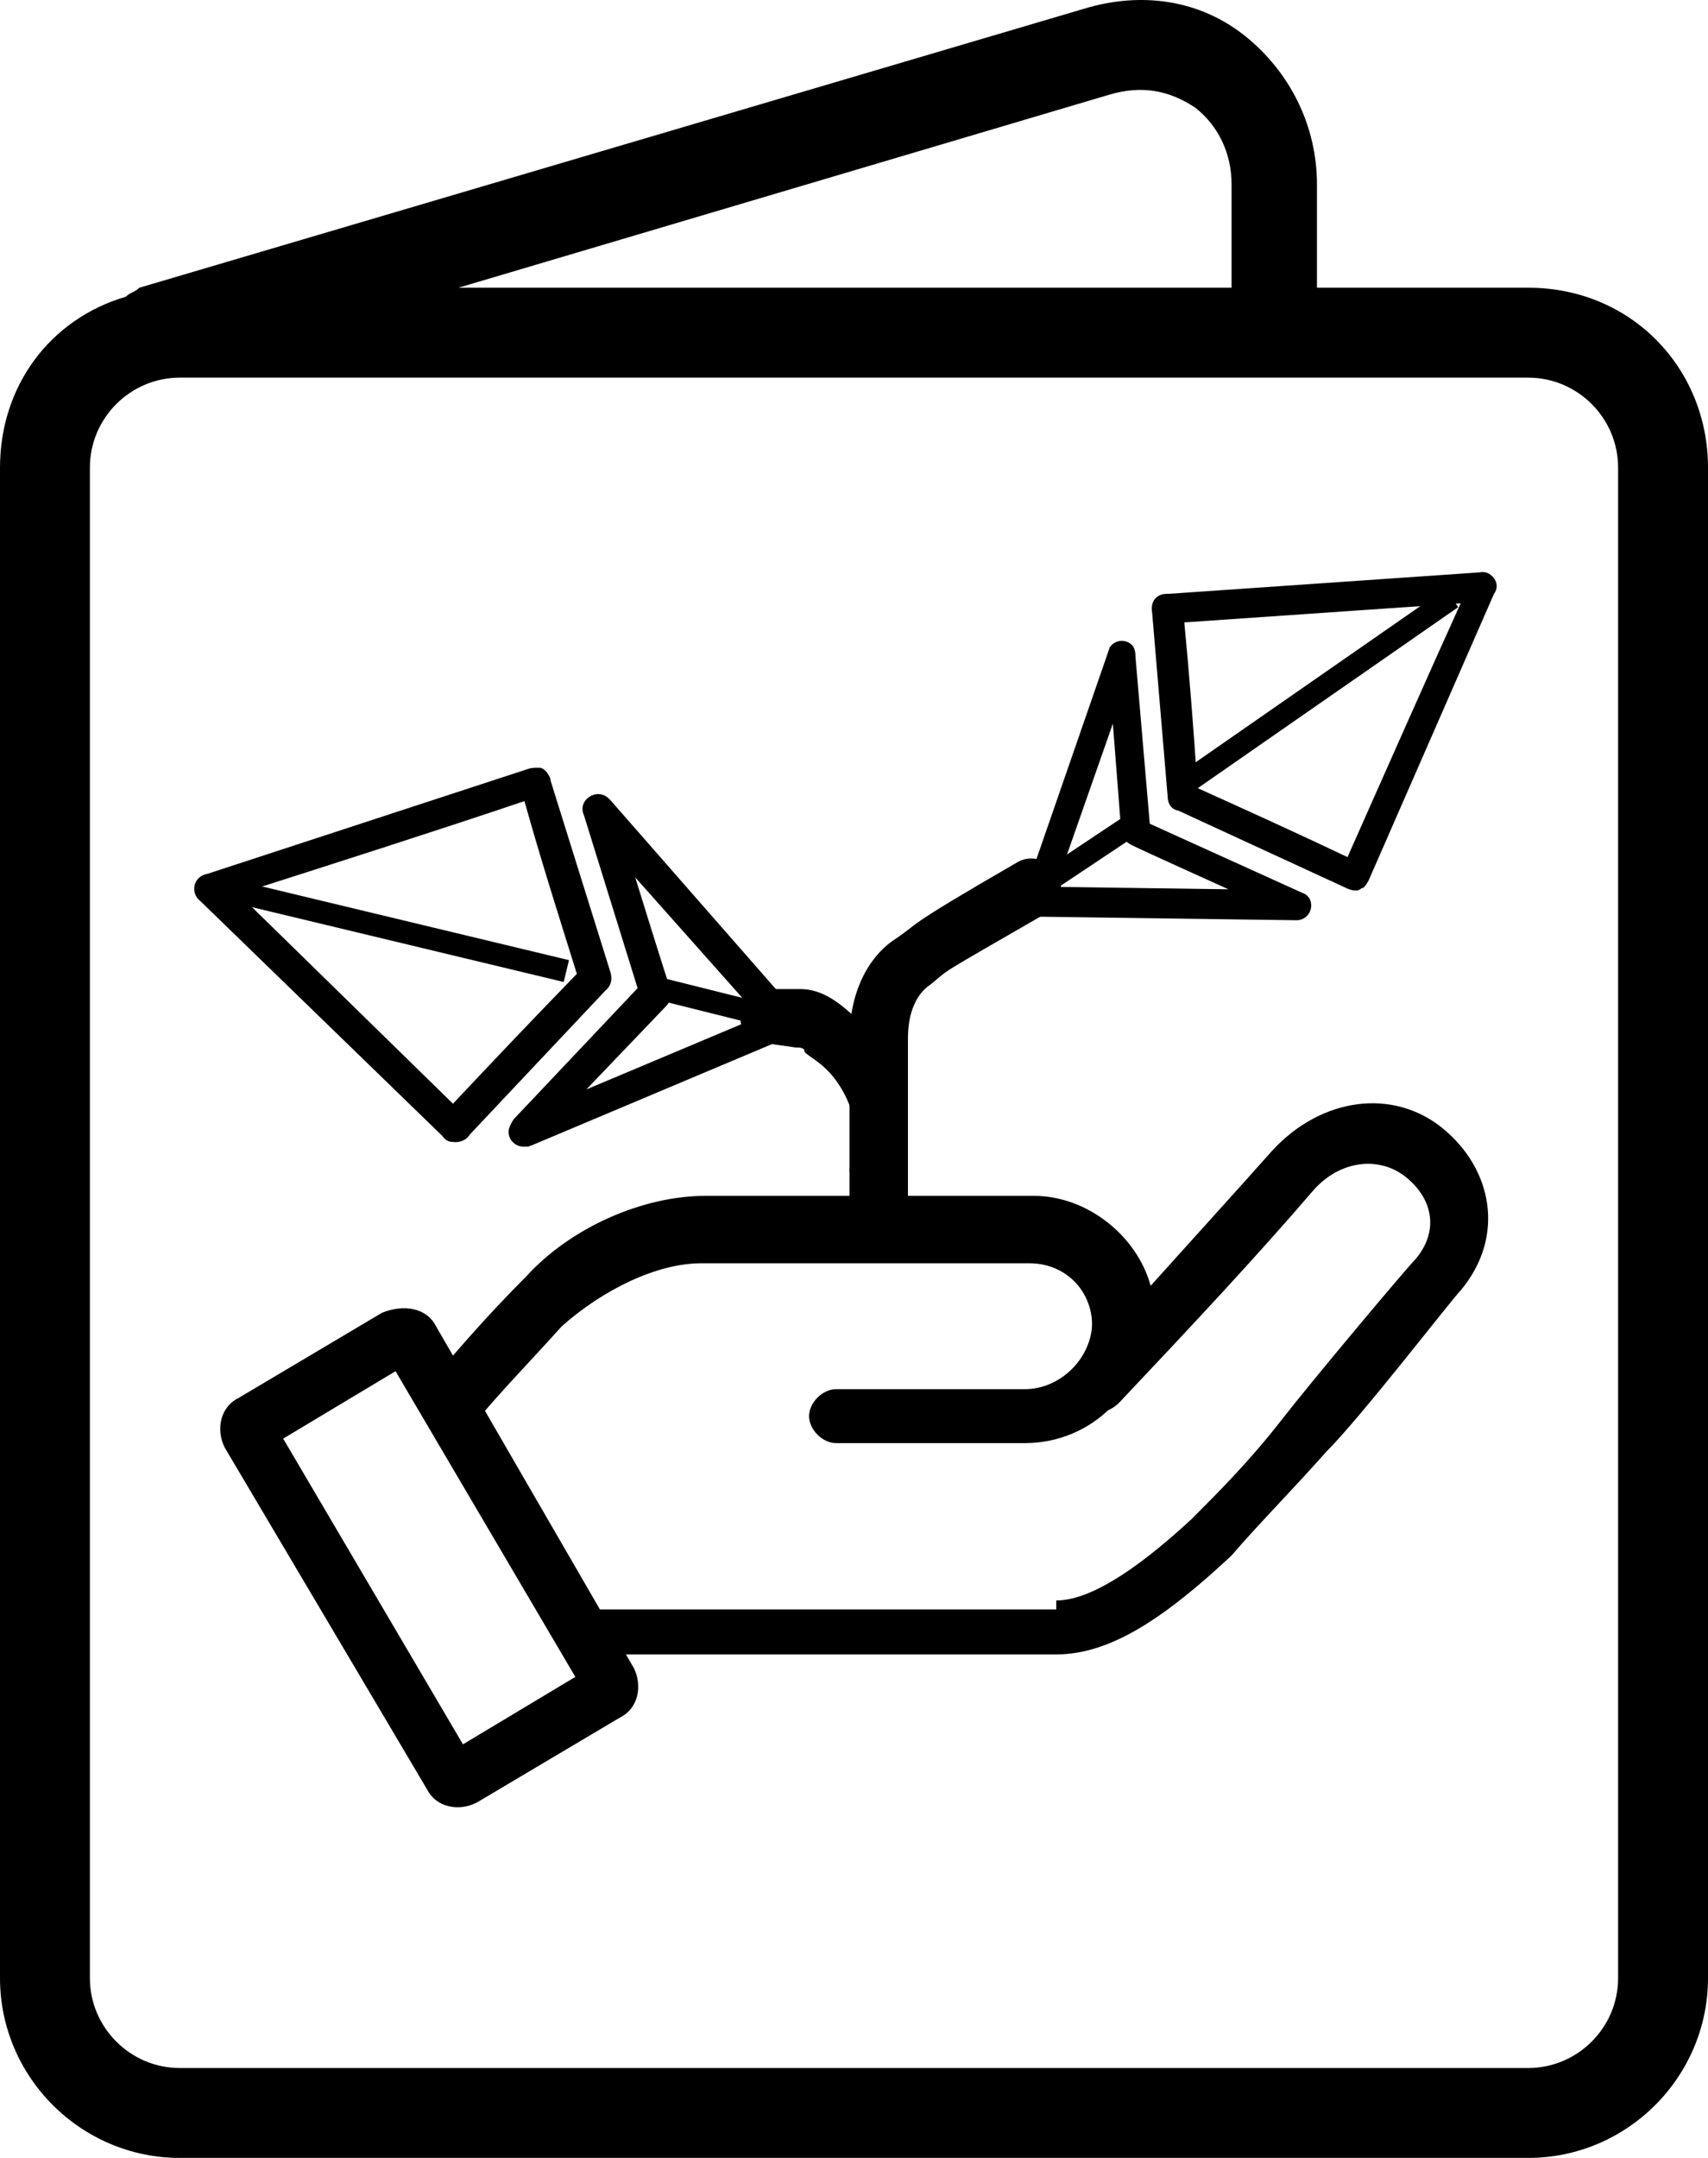 <?xml version="1.0" encoding="utf-8"?>
<!-- Generator: Adobe Illustrator 22.1.0, SVG Export Plug-In . SVG Version: 6.00 Build 0)  -->
<svg version="1.1" id="Layer_1" xmlns="http://www.w3.org/2000/svg" xmlns:xlink="http://www.w3.org/1999/xlink" x="0px" y="0px"
	 viewBox="0 0 38 48" style="enable-background:new 0 0 38 48;" xml:space="preserve">
<style type="text/css">
	.st0{fill:none;stroke:#000000;stroke-width:0.5;stroke-miterlimit:10;}
</style>
<path d="M34,6.4h-4.7V4.1c0-1.3-0.6-2.5-1.6-3.3s-2.3-1-3.6-0.6l-21,6.2C3,6.5,2.9,6.5,2.8,6.6C1.1,7.1,0,8.6,0,10.4V44
	c0,2.2,1.8,4,4,4h30c2.2,0,4-1.8,4-4V10.4C38,8.2,36.3,6.4,34,6.4z M24.7,2.1C25.4,1.9,26,2,26.6,2.4c0.5,0.4,0.8,1,0.8,1.7v2.3
	H10.2L24.7,2.1z M36,44c0,1.1-0.9,2-2,2H4c-1.1,0-2-0.9-2-2V10.4c0-1.1,0.9-2,2-2h30c1.1,0,2,0.9,2,2V44z"/>
<g>
	<path d="M23.5,35.6c0.7,0,1.7-0.6,3-1.8c0.6-0.6,1.3-1.3,2-2.2c0.7-0.9,2.8-3.4,3-3.6c0.5-0.6,0.4-1.3-0.2-1.8
		c-0.6-0.5-1.5-0.4-2.1,0.3c-1.2,1.4-2.6,2.9-4.3,4.7c-0.6,0.6-1.4-0.2-0.9-0.8c0.2-0.3,0.3-0.6,0.3-0.9c0-0.8-0.6-1.4-1.4-1.4h-7.3
		c-1,0-2.2,0.6-3.1,1.4c-0.9,1-1.7,1.8-2.2,2.5l2.3,3.8H23.5z M28.3,25.6c1.1-1.2,2.7-1.4,3.8-0.5c1.1,0.9,1.4,2.4,0.4,3.6
		c-0.2,0.2-2.2,2.8-3,3.6c-0.8,0.9-1.5,1.6-2.1,2.3c-1.5,1.4-2.7,2.2-3.9,2.2c-4.6,0-8.1,0-10.4,0c-0.8,0-3.6-6-3.4-6.2
		c0.5-0.6,1.2-1.4,2-2.2c1-1.1,2.6-1.8,4-1.8h5.3c0.9,0,0.9,0,2,0c1.2,0,2.3,0.9,2.6,2C26.5,27.6,27.5,26.5,28.3,25.6z"/>
	<path d="M10.3,38.8l2.5-1.5l-4-6.8L6.3,32L10.3,38.8z M5.3,31.1l3.2-1.9C9,29,9.5,29.1,9.7,29.5l4.4,7.6c0.2,0.4,0.1,0.9-0.3,1.1
		l-3.2,1.9c-0.4,0.2-0.9,0.1-1.1-0.3L5,32.2C4.8,31.8,4.9,31.3,5.3,31.1z"/>
	<path d="M18.5,27.9c-0.3,0-0.6-0.3-0.6-0.6c0-0.3,0.3-0.6,0.6-0.6h4.3c1.5,0,2.7,1.2,2.7,2.7c0,1.5-1.2,2.7-2.7,2.7h-4.2
		c-0.3,0-0.6-0.3-0.6-0.6c0-0.3,0.3-0.6,0.6-0.6h4.2c0.8,0,1.5-0.7,1.5-1.5s-0.7-1.5-1.5-1.5H18.5z"/>
	<path d="M20.1,26.9c0,0.3-0.3,0.6-0.6,0.6c-0.3,0-0.6-0.3-0.6-0.6c0-1.6,0-1.6,0-3.8c0-1,0.4-1.8,1-2.2c0.6-0.4,0.1-0.2,2.7-1.7
		c0.3-0.2,0.7-0.1,0.9,0.2c0.2,0.3,0.1,0.7-0.2,0.9c-2.6,1.5-2.1,1.2-2.6,1.6c-0.3,0.2-0.5,0.6-0.5,1.2V26.9z"/>
	<path d="M18.9,26c0,0.3,0.3,0.6,0.6,0.6c0.3,0,0.6-0.3,0.6-0.6l0-1.3c-0.1-0.7-0.4-1.4-0.9-1.9c-0.5-0.5-0.9-0.8-1.4-0.8L17.2,22
		c-0.3-0.1-0.7,0.1-0.7,0.5c-0.1,0.3,0.1,0.7,0.5,0.7l0.7,0.1c0.1,0,0.2,0,0.2,0.1c0.1,0.1,0.3,0.2,0.5,0.4c0.3,0.3,0.5,0.7,0.6,1.1
		V26z"/>
</g>
<g transform="translate(-82.394,-105.336)">
	<g transform="matrix(0.265,0,0,0.265,-33.403,56.773)">
		<path d="M562.4,231.8c-0.3-0.4-0.7-0.6-1.2-0.5l-26.1,1.8c-0.3,0-0.6,0-0.9,0.2c-0.5,0.3-0.6,0.9-0.5,1.4l1.3,15.4
			c0,0.6,0.3,1.1,0.9,1.2l14.1,6.5c0.2,0.1,0.5,0.2,0.7,0.2l0,0c0,0,0,0,0,0c0,0,0.1,0,0.1,0c0,0,0.1,0,0.1,0c0,0,0,0,0,0
			c0.1,0,0.3-0.1,0.4-0.2c0,0,0,0,0,0c0,0,0,0,0.1,0c0,0,0,0,0.1-0.1l0,0c0.2-0.2,0.3-0.4,0.4-0.6l10.5-24
			C562.7,232.7,562.7,232.2,562.4,231.8z M537.5,249.4c-0.3-4.8-0.7-9.7-1.1-13.9l23.2-1.6c-2.9,6.4-6.7,15-9.5,21.3
			C545.9,253.2,541.7,251.3,537.5,249.4z M532.1,237.5c-0.5-0.6-1.4-0.6-1.9,0c0,0,0,0,0,0c0,0,0,0.1-0.1,0.1c0,0,0,0.1,0,0.1
			c0,0,0,0,0,0c0,0.1-0.1,0.2-0.1,0.3l-7.1,20.5c-0.4,0.8,0.3,1.8,1.2,1.7l21.7,0.3c0,0,0,0,0.1,0c0,0,0,0,0,0
			c1.3-0.1,1.6-1.9,0.4-2.3l-12.8-5.8l-1.2-14C532.3,237.9,532.2,237.7,532.1,237.5L532.1,237.5z M525.6,257.7l4.8-13.7l0.7,9
			c0,0.5,0.3,0.9,0.9,1.2c1,0.5,8.1,3.7,8.1,3.7L525.6,257.7z"/>
	</g>
</g>
<g transform="translate(-82.394,-105.336)">
	<g transform="matrix(0.265,0,0,0.265,-33.403,56.773)">
		<path d="M453.3,257.6c-0.1,0.5,0.1,1,0.5,1.3l20.3,19.7c0.2,0.3,0.5,0.5,0.8,0.5c0.6,0.1,1.2-0.1,1.5-0.6l11.4-12.1
			c0.5-0.4,0.6-1,0.4-1.6l-5-16c0-0.3-0.2-0.5-0.3-0.7l0,0c0,0,0,0,0,0c0,0-0.1-0.1-0.1-0.1c0,0,0,0-0.1-0.1c0,0,0,0,0,0
			c-0.1-0.1-0.3-0.2-0.4-0.2c0,0,0,0,0,0c0,0-0.1,0-0.1,0c0,0-0.1,0-0.1,0l0,0c-0.3,0-0.5,0-0.8,0.1l-26.9,8.8
			C453.8,256.7,453.4,257.1,453.3,257.6z M485.4,265c-3.6,3.7-7.3,7.6-10.4,10.9l-18-17.6c7.2-2.3,16.9-5.4,24-7.8
			C482.4,255.5,483.9,260.2,485.4,265z M479.7,278c-0.2,0.8,0.5,1.6,1.4,1.5c0,0,0,0,0,0c0,0,0.1,0,0.1,0c0,0,0.1,0,0.1,0
			c0,0,0,0,0,0c0.1,0,0.2-0.1,0.3-0.1l21.6-9.1c1-0.3,1.3-1.5,0.5-2.2l-15.5-17.7c0,0,0,0-0.1-0.1c0,0,0,0,0,0c-1-1-2.7,0.1-2.1,1.4
			l4.5,14.5l-10.4,11C479.9,277.5,479.8,277.7,479.7,278L479.7,278z M500.7,268.6l-14.5,6.1l6.7-7c0.4-0.4,0.5-1,0.3-1.6
			c-0.4-1.1-2.9-9.2-2.9-9.2L500.7,268.6z"/>
	</g>
</g>
<line class="st0" x1="26.4" y1="17.4" x2="32.3" y2="13.3"/>
<line class="st0" x1="12.6" y1="21.6" x2="5.1" y2="19.8"/>
<line class="st0" x1="16.7" y1="22.5" x2="14.7" y2="22"/>
<line class="st0" x1="23.3" y1="19.6" x2="25.1" y2="18.4"/>
</svg>
